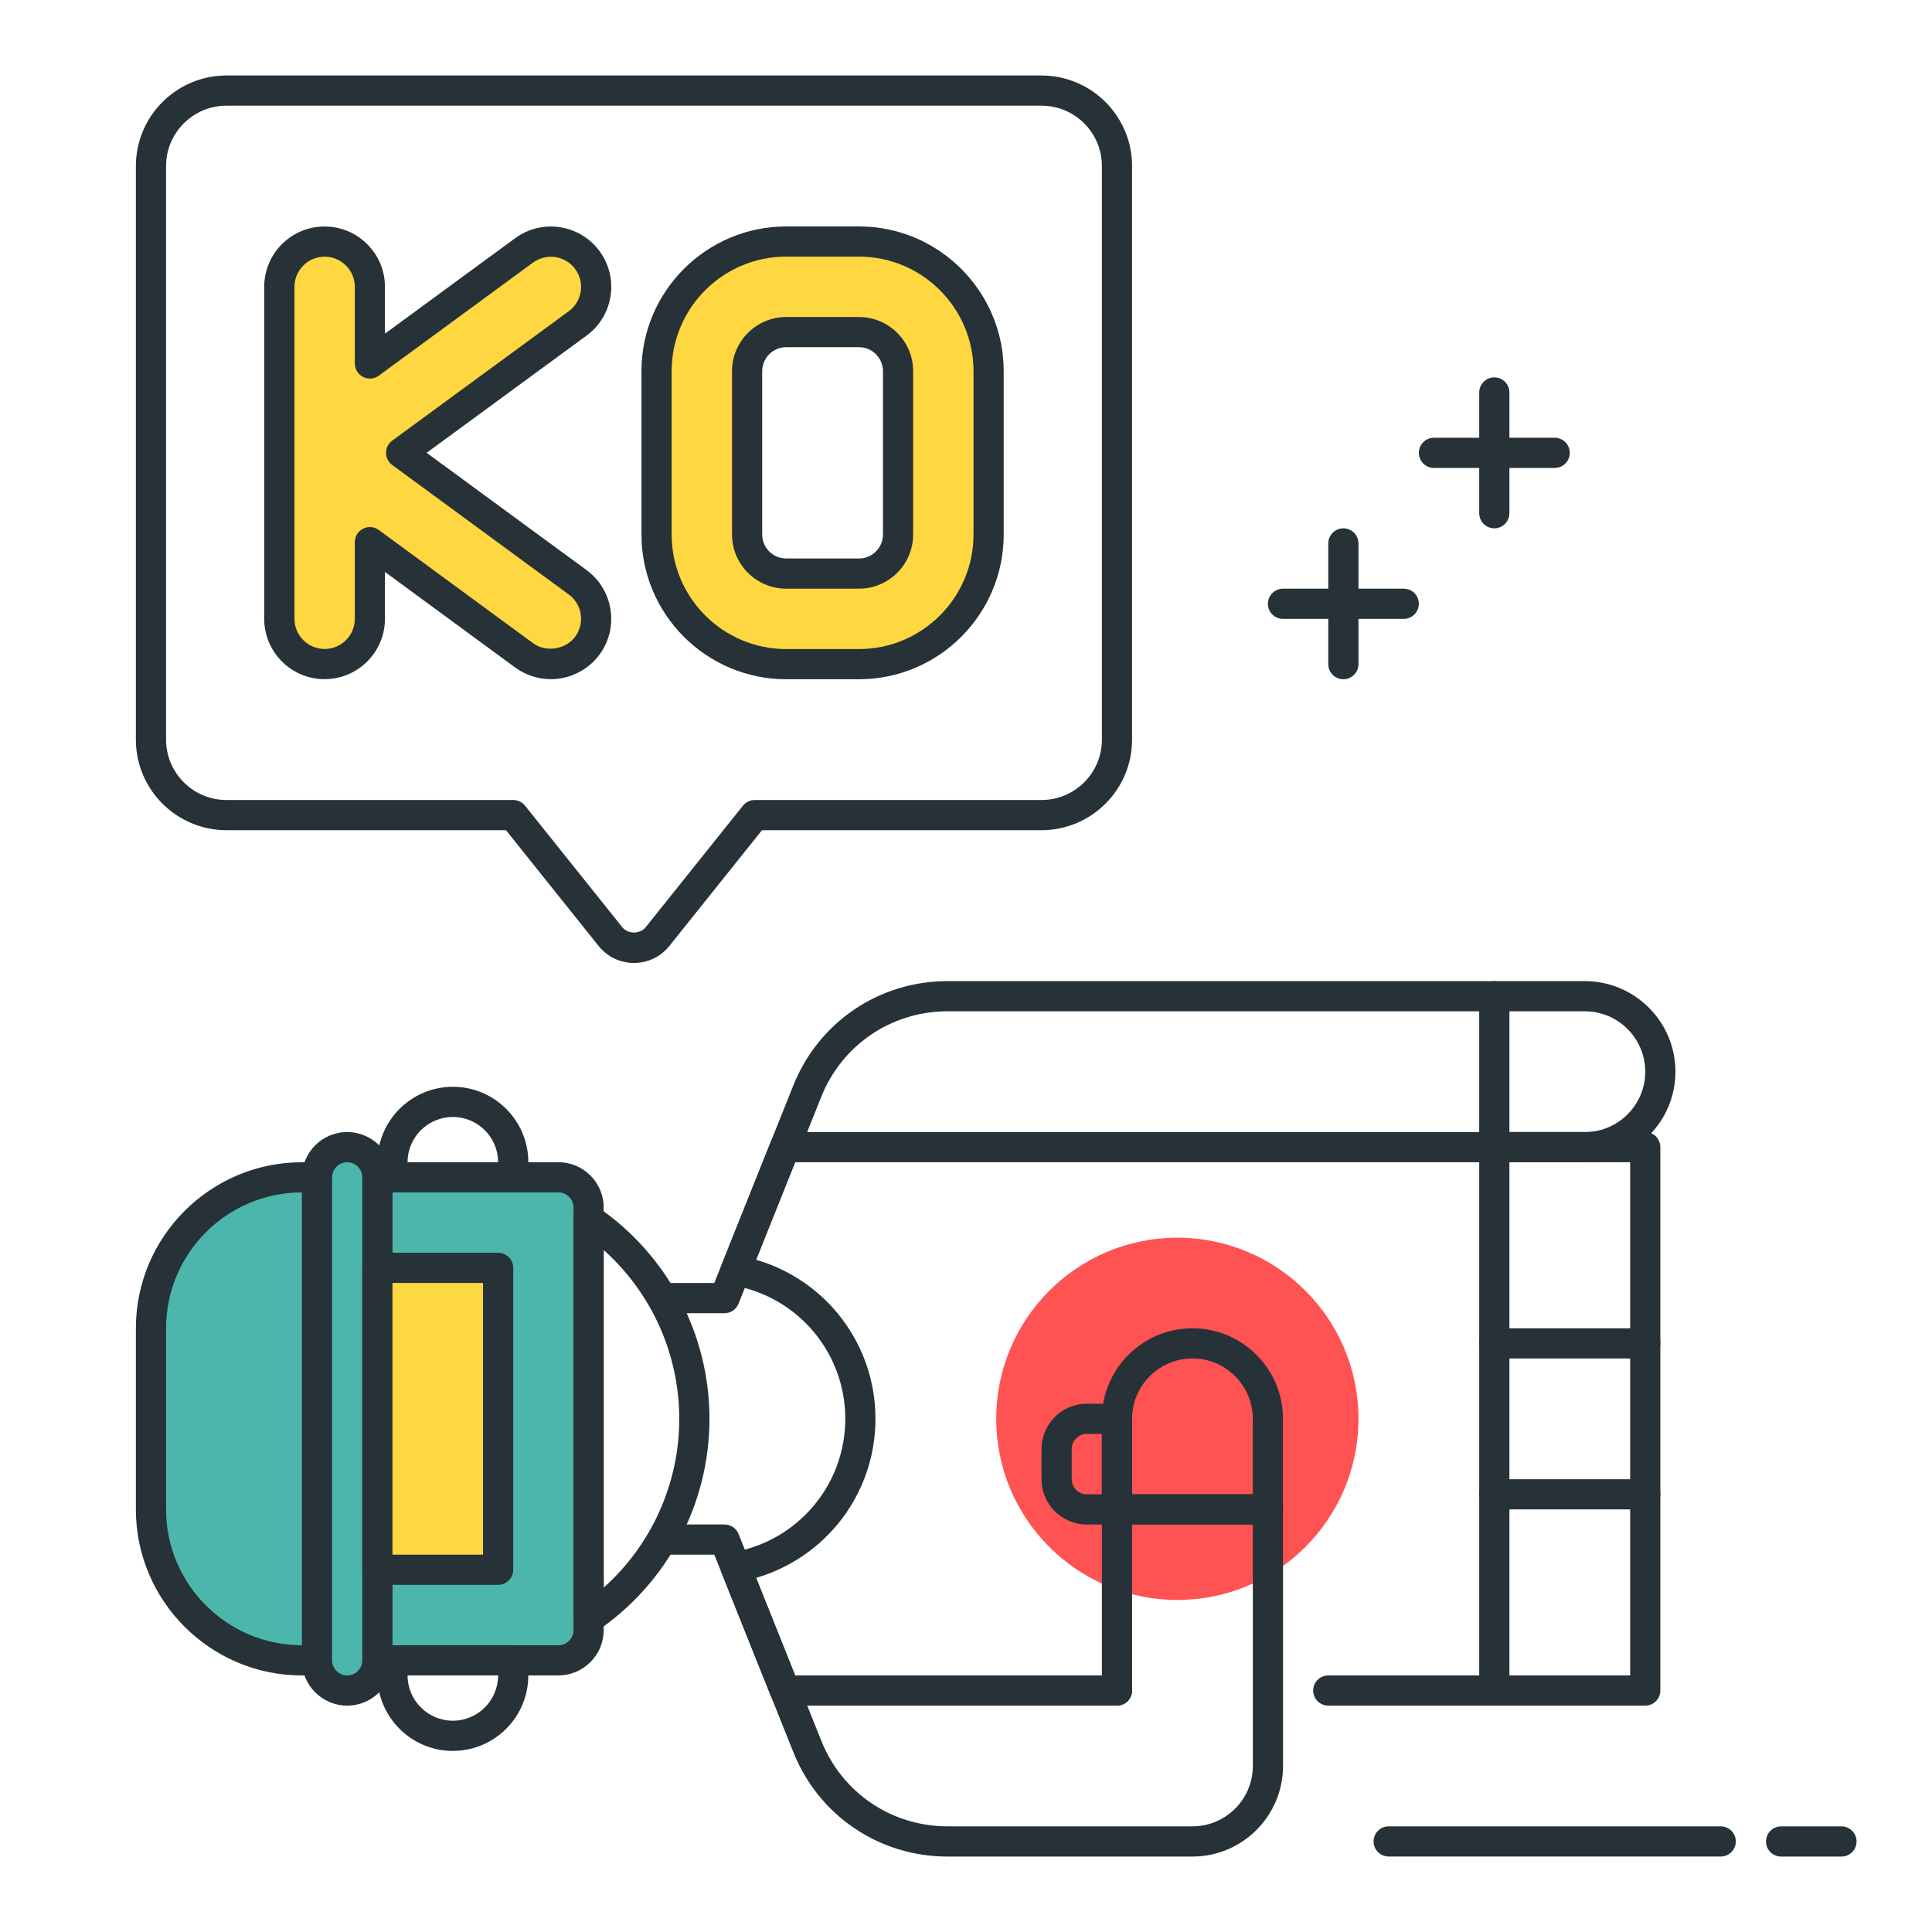 <?xml version="1.0" encoding="utf-8"?>
<!-- Generator: Adobe Illustrator 22.0.0, SVG Export Plug-In . SVG Version: 6.00 Build 0)  -->
<svg version="1.1" id="Layer_1" xmlns="http://www.w3.org/2000/svg" xmlns:xlink="http://www.w3.org/1999/xlink" x="0px" y="0px"
	 viewBox="0 0 64 64" style="enable-background:new 0 0 64 64;" xml:space="preserve">
<style type="text/css">
	.st0{fill:#263238;}
	.st1{fill:#4DB6AC;}
	.st2{fill:#FFD740;}
	.st3{fill:#4FC3F7;}
	.st4{fill:#FF5252;}
	.st5{fill:#FFFFFF;}
</style>
<g>
	<g>
		<circle class="st4" cx="39.001" cy="47.001" r="6"/>
	</g>
	<g>
		<path class="st1" d="M19.498,40v14c0,0.552-0.448,1-1,1h-6V39h6C19.05,39,19.498,39.448,19.498,40z"/>
		<path class="st0" d="M18.498,55.5h-6c-0.276,0-0.5-0.224-0.5-0.5V39c0-0.276,0.224-0.5,0.5-0.5h6c0.827,0,1.5,0.673,1.5,1.5v14
			C19.998,54.827,19.325,55.5,18.498,55.5z M12.998,54.5h5.5c0.275,0,0.5-0.225,0.5-0.5V40c0-0.275-0.225-0.5-0.5-0.5h-5.5V54.5z"/>
	</g>
	<g>
		<path class="st0" d="M15.001,58.001c-1.379,0-2.5-1.121-2.5-2.5c0-0.199,0.027-0.398,0.088-0.627
			c0.057-0.221,0.256-0.374,0.483-0.374h3.857c0.228,0,0.427,0.153,0.483,0.374c0.061,0.229,0.088,0.428,0.088,0.627
			C17.501,56.88,16.38,58.001,15.001,58.001z M13.501,55.5L13.501,55.5c0,0.828,0.673,1.501,1.5,1.501s1.5-0.673,1.5-1.5V55.5
			H13.501z"/>
	</g>
	<g>
		<path class="st0" d="M16.931,39.5h-3.859c-0.229,0-0.428-0.155-0.484-0.377c-0.059-0.229-0.086-0.428-0.086-0.622
			c0-1.379,1.121-2.5,2.5-2.5s2.5,1.121,2.5,2.5c0,0.194-0.027,0.393-0.086,0.622C17.358,39.345,17.159,39.5,16.931,39.5z
			 M13.501,38.5h3c-0.001-0.827-0.673-1.499-1.5-1.499S13.502,37.673,13.501,38.5z"/>
	</g>
	<g>
		<path class="st0" d="M24.001,43.501H22.25c-0.276,0-0.5-0.224-0.5-0.5s0.224-0.5,0.5-0.5h1.412l2.617-6.543
			c0.84-2.101,2.845-3.457,5.106-3.457h18.115c0.276,0,0.5,0.224,0.5,0.5s-0.224,0.5-0.5,0.5H31.386
			c-1.851,0-3.491,1.11-4.179,2.828l-2.742,6.857C24.39,43.377,24.205,43.501,24.001,43.501z"/>
	</g>
	<g>
		<path class="st0" d="M39.501,61.501h-8.115c-2.262,0-4.267-1.357-5.105-3.458l-2.618-6.542h-1.413c-0.276,0-0.5-0.224-0.5-0.5
			s0.224-0.5,0.5-0.5h1.752c0.204,0,0.389,0.124,0.464,0.314l2.743,6.856c0.688,1.719,2.327,2.829,4.178,2.829h8.115
			c1.103,0,2-0.897,2-2v-8h-4v5.5c0,0.276-0.224,0.5-0.5,0.5s-0.5-0.224-0.5-0.5v-6c0-0.276,0.224-0.5,0.5-0.5h5
			c0.276,0,0.5,0.224,0.5,0.5v8.5C42.501,60.155,41.155,61.501,39.501,61.501z"/>
	</g>
	<g>
		<path class="st1" d="M11.001,39.001v16h-1c-2.761,0-5-2.239-5-5v-6c0-2.761,2.239-5,5-5H11.001z"/>
		<path class="st0" d="M11.001,55.501h-1c-3.032,0-5.5-2.468-5.5-5.5v-6c0-3.032,2.468-5.5,5.5-5.5h1c0.276,0,0.5,0.224,0.5,0.5v16
			C11.501,55.277,11.277,55.501,11.001,55.501z M10.001,39.501c-2.481,0-4.5,2.019-4.5,4.5v6c0,2.481,2.019,4.5,4.5,4.5h0.5v-15
			H10.001z"/>
	</g>
	<g>
		<path class="st1" d="M12.501,39.001v16c0,0.552-0.448,1-1,1h0c-0.552,0-1-0.448-1-1v-16c0-0.552,0.448-1,1-1h0
			C12.053,38.001,12.501,38.448,12.501,39.001z"/>
		<path class="st0" d="M11.501,56.501c-0.827,0-1.5-0.673-1.5-1.5v-16c0-0.827,0.673-1.5,1.5-1.5s1.5,0.673,1.5,1.5v16
			C13.001,55.828,12.328,56.501,11.501,56.501z M11.501,38.501c-0.275,0-0.5,0.225-0.5,0.5v16c0,0.275,0.225,0.5,0.5,0.5
			s0.5-0.225,0.5-0.5v-16C12.001,38.726,11.776,38.501,11.501,38.501z"/>
	</g>
	<g>
		<rect x="12.501" y="42" class="st2" width="4" height="10"/>
		<path class="st0" d="M16.501,52.5h-4c-0.276,0-0.5-0.224-0.5-0.5V42c0-0.276,0.224-0.5,0.5-0.5h4c0.276,0,0.5,0.224,0.5,0.5v10
			C17.001,52.276,16.777,52.5,16.501,52.5z M13.001,51.5h3v-9h-3V51.5z"/>
	</g>
	<g>
		<path class="st0" d="M19.498,54.116c-0.08,0-0.16-0.02-0.233-0.058c-0.164-0.087-0.267-0.257-0.267-0.442V40.385
			c0-0.186,0.103-0.355,0.267-0.442c0.164-0.084,0.362-0.074,0.515,0.029c2.33,1.588,3.722,4.215,3.722,7.029
			c0,2.813-1.392,5.44-3.722,7.028C19.695,54.087,19.597,54.116,19.498,54.116z M19.998,41.409v11.183
			c1.582-1.415,2.503-3.441,2.503-5.591C22.501,44.851,21.58,42.824,19.998,41.409z"/>
	</g>
	<g>
		<path class="st0" d="M37.001,56.501h-11c-0.204,0-0.389-0.124-0.464-0.314l-1.635-4.088c-0.057-0.14-0.046-0.297,0.027-0.429
			s0.202-0.224,0.35-0.249c2.156-0.379,3.722-2.238,3.722-4.421c0-2.184-1.564-4.043-3.721-4.421
			c-0.148-0.025-0.277-0.117-0.351-0.249s-0.084-0.289-0.027-0.429l1.635-4.086c0.075-0.19,0.26-0.314,0.464-0.314h23.5
			c0.276,0,0.5,0.224,0.5,0.5s-0.224,0.5-0.5,0.5H26.34l-1.293,3.231c2.324,0.675,3.954,2.802,3.954,5.268
			c0,2.465-1.63,4.591-3.954,5.268l1.293,3.233h10.661c0.276,0,0.5,0.224,0.5,0.5S37.277,56.501,37.001,56.501z"/>
	</g>
	<g>
		<path class="st0" d="M42.001,50.501h-5c-0.276,0-0.5-0.224-0.5-0.5v-3c0-1.654,1.346-3,3-3s3,1.346,3,3v3
			C42.501,50.277,42.277,50.501,42.001,50.501z M37.501,49.501h4v-2.5c0-1.103-0.897-2-2-2s-2,0.897-2,2V49.501z"/>
	</g>
	<g>
		<path class="st0" d="M49.501,56.501h-5.5c-0.276,0-0.5-0.224-0.5-0.5s0.224-0.5,0.5-0.5h5.5c0.276,0,0.5,0.224,0.5,0.5
			S49.777,56.501,49.501,56.501z"/>
	</g>
	<g>
		<path class="st0" d="M54.501,56.501h-5c-0.276,0-0.5-0.224-0.5-0.5v-18c0-0.276,0.224-0.5,0.5-0.5h5c0.276,0,0.5,0.224,0.5,0.5v18
			C55.001,56.277,54.777,56.501,54.501,56.501z M50.001,55.501h4v-17h-4V55.501z"/>
	</g>
	<g>
		<path class="st0" d="M37.001,50.501h-1c-0.827,0-1.5-0.673-1.5-1.5v-1c0-0.827,0.673-1.5,1.5-1.5h1c0.276,0,0.5,0.224,0.5,0.5v3
			C37.501,50.277,37.277,50.501,37.001,50.501z M36.001,47.501c-0.275,0-0.5,0.225-0.5,0.5v1c0,0.275,0.225,0.5,0.5,0.5h0.5v-2
			H36.001z"/>
	</g>
	<g>
		<path class="st0" d="M54.501,50.001h-5c-0.276,0-0.5-0.224-0.5-0.5s0.224-0.5,0.5-0.5h5c0.276,0,0.5,0.224,0.5,0.5
			S54.777,50.001,54.501,50.001z"/>
	</g>
	<g>
		<path class="st0" d="M54.501,45.001h-5c-0.276,0-0.5-0.224-0.5-0.5s0.224-0.5,0.5-0.5h5c0.276,0,0.5,0.224,0.5,0.5
			S54.777,45.001,54.501,45.001z"/>
	</g>
	<g>
		<path class="st0" d="M52.501,38.501h-3c-0.276,0-0.5-0.224-0.5-0.5v-5c0-0.276,0.224-0.5,0.5-0.5h3c1.654,0,3,1.346,3,3
			S54.155,38.501,52.501,38.501z M50.001,37.501h2.5c1.103,0,2-0.897,2-2s-0.897-2-2-2h-2.5V37.501z"/>
	</g>
	<g>
		<path class="st2" d="M19.137,19.289l-5.849-4.29l5.848-4.286c0.668-0.49,0.812-1.429,0.323-2.097s-1.427-0.813-2.097-0.323
			l-5.11,3.746V9.503c0-0.829-0.672-1.5-1.5-1.5s-1.5,0.671-1.5,1.5v10.995c0,0.829,0.672,1.5,1.5,1.5s1.5-0.671,1.5-1.5v-2.539
			l5.109,3.748c0.268,0.196,0.578,0.291,0.887,0.291c0.461,0,0.917-0.212,1.21-0.613C19.949,20.717,19.805,19.779,19.137,19.289z"/>
		<path class="st0" d="M18.248,22.498c-0.429,0-0.838-0.134-1.183-0.387l-4.313-3.165v1.552c0,1.103-0.897,2-2,2s-2-0.897-2-2V9.503
			c0-1.103,0.897-2,2-2s2,0.897,2,2v1.55l4.314-3.163c0.892-0.652,2.145-0.458,2.796,0.431c0.315,0.432,0.444,0.959,0.363,1.487
			s-0.363,0.993-0.794,1.309l-5.298,3.883l5.299,3.887l0,0c0.889,0.652,1.081,1.906,0.429,2.796
			C19.487,22.192,18.884,22.498,18.248,22.498z M12.252,17.459c0.104,0,0.208,0.033,0.296,0.097l5.109,3.749
			c0.427,0.315,1.085,0.212,1.397-0.214c0.158-0.217,0.224-0.48,0.183-0.744c-0.04-0.264-0.181-0.496-0.396-0.654l-5.849-4.29
			c-0.128-0.095-0.204-0.244-0.204-0.403s0.076-0.31,0.204-0.403l5.848-4.286c0.445-0.326,0.542-0.953,0.216-1.397
			c-0.326-0.446-0.951-0.54-1.398-0.216l-5.109,3.746c-0.152,0.112-0.354,0.129-0.521,0.043c-0.169-0.086-0.274-0.258-0.274-0.446
			V9.503c0-0.552-0.448-1-1-1s-1,0.448-1,1v10.995c0,0.552,0.448,1,1,1s1-0.448,1-1v-2.539c0-0.188,0.105-0.361,0.274-0.446
			C12.098,17.477,12.175,17.459,12.252,17.459z"/>
	</g>
	<g>
		<path class="st2" d="M28.455,22.001h-2.41c-2.368,0-4.295-1.927-4.295-4.295v-5.41c0-2.368,1.927-4.295,4.295-4.295h2.41
			c2.368,0,4.295,1.927,4.295,4.295v5.41C32.749,20.074,30.823,22.001,28.455,22.001z M26.044,11.001
			c-0.714,0-1.295,0.581-1.295,1.295v5.41c0,0.714,0.581,1.295,1.295,1.295h2.41c0.714,0,1.295-0.581,1.295-1.295v-5.41
			c0-0.714-0.581-1.295-1.295-1.295H26.044z"/>
		<path class="st0" d="M28.454,22.501h-2.41c-2.644,0-4.795-2.151-4.795-4.795v-5.41c0-2.644,2.151-4.795,4.795-4.795h2.41
			c2.644,0,4.795,2.151,4.795,4.795v5.41C33.249,20.35,31.098,22.501,28.454,22.501z M26.044,8.501
			c-2.093,0-3.795,1.702-3.795,3.795v5.41c0,2.093,1.702,3.795,3.795,3.795h2.41c2.093,0,3.795-1.702,3.795-3.795v-5.41
			c0-2.093-1.702-3.795-3.795-3.795H26.044z M28.454,19.501h-2.41c-0.989,0-1.795-0.806-1.795-1.795v-5.41
			c0-0.989,0.806-1.795,1.795-1.795h2.41c0.989,0,1.795,0.806,1.795,1.795v5.41C30.249,18.695,29.443,19.501,28.454,19.501z
			 M26.044,11.501c-0.438,0-0.795,0.356-0.795,0.795v5.41c0,0.438,0.356,0.795,0.795,0.795h2.41c0.438,0,0.795-0.356,0.795-0.795
			v-5.41c0-0.438-0.356-0.795-0.795-0.795H26.044z"/>
	</g>
	<g>
		<path class="st0" d="M21.001,31.899c-0.458,0-0.886-0.205-1.172-0.562l-3.068-3.836h-9.26c-1.654,0-3-1.346-3-3v-19
			c0-1.654,1.346-3,3-3h27c1.654,0,3,1.346,3,3v19c0,1.654-1.346,3-3,3h-9.26l-3.068,3.836
			C21.887,31.694,21.459,31.899,21.001,31.899z M7.501,3.501c-1.103,0-2,0.897-2,2v19c0,1.103,0.897,2,2,2h9.5
			c0.152,0,0.296,0.069,0.391,0.188l3.219,4.023c0.189,0.238,0.592,0.238,0.781,0l3.219-4.023c0.095-0.118,0.238-0.188,0.391-0.188
			h9.5c1.103,0,2-0.897,2-2v-19c0-1.103-0.897-2-2-2H7.501z"/>
	</g>
	<g>
		<path class="st0" d="M57.001,61.5h-11c-0.276,0-0.5-0.224-0.5-0.5s0.224-0.5,0.5-0.5h11c0.276,0,0.5,0.224,0.5,0.5
			S57.277,61.5,57.001,61.5z"/>
	</g>
	<g>
		<path class="st0" d="M61.001,61.501h-2c-0.276,0-0.5-0.224-0.5-0.5s0.224-0.5,0.5-0.5h2c0.276,0,0.5,0.224,0.5,0.5
			S61.277,61.501,61.001,61.501z"/>
	</g>
	<g>
		<path class="st0" d="M51.501,15.501h-4c-0.276,0-0.5-0.224-0.5-0.5s0.224-0.5,0.5-0.5h4c0.276,0,0.5,0.224,0.5,0.5
			S51.777,15.501,51.501,15.501z"/>
	</g>
	<g>
		<path class="st0" d="M49.501,17.501c-0.276,0-0.5-0.224-0.5-0.5v-4c0-0.276,0.224-0.5,0.5-0.5s0.5,0.224,0.5,0.5v4
			C50.001,17.277,49.777,17.501,49.501,17.501z"/>
	</g>
	<g>
		<path class="st0" d="M46.501,20.501h-4c-0.276,0-0.5-0.224-0.5-0.5s0.224-0.5,0.5-0.5h4c0.276,0,0.5,0.224,0.5,0.5
			S46.777,20.501,46.501,20.501z"/>
	</g>
	<g>
		<path class="st0" d="M44.501,22.501c-0.276,0-0.5-0.224-0.5-0.5v-4c0-0.276,0.224-0.5,0.5-0.5s0.5,0.224,0.5,0.5v4
			C45.001,22.277,44.777,22.501,44.501,22.501z"/>
	</g>
</g>
</svg>
